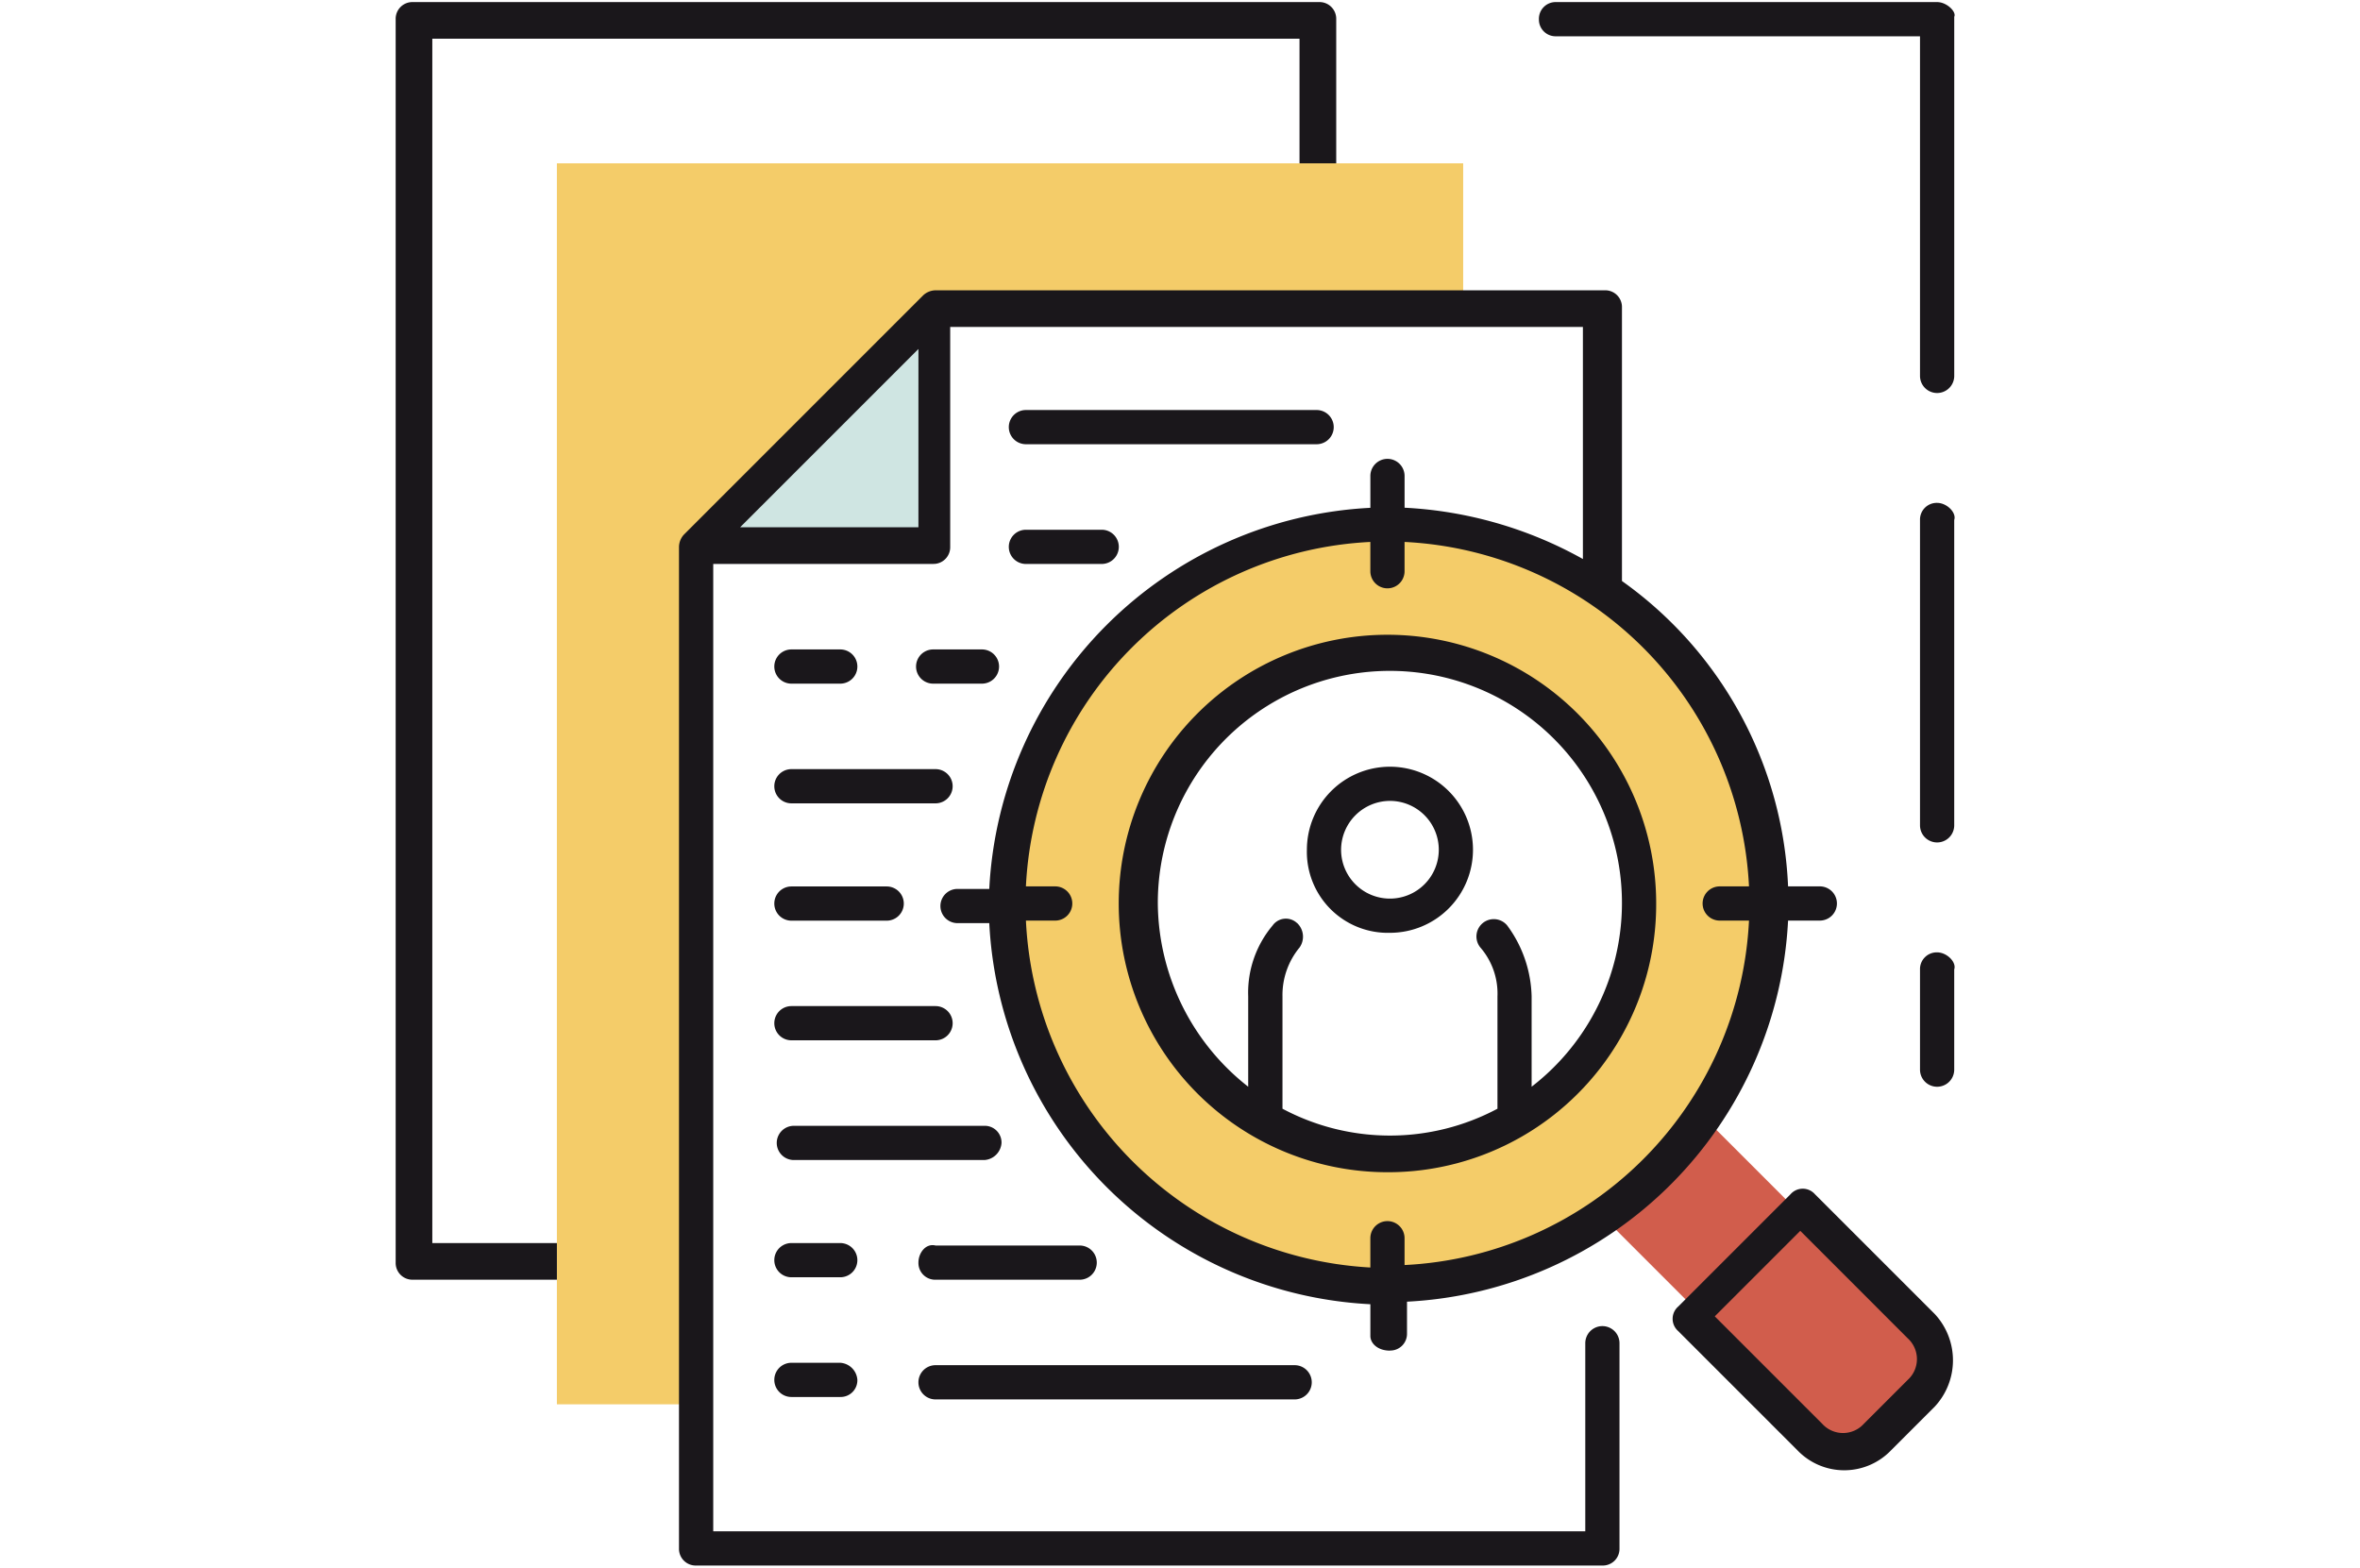 <svg xmlns="http://www.w3.org/2000/svg" xmlns:xlink="http://www.w3.org/1999/xlink" width="137" height="91" viewBox="0 0 137 91">
  <defs>
    <clipPath id="clip-path">
      <rect id="Rectangle_147768" data-name="Rectangle 147768" width="137" height="91" transform="translate(0 0)" fill="#fff"/>
    </clipPath>
  </defs>
  <g id="Rectangle" transform="translate(-26.046 -78.64)">
    <g id="Group_163353" data-name="Group 163353" transform="translate(26.046 78.64)">
      <g id="Group_163352" data-name="Group 163352" transform="translate(0 0)">
        <g id="Mask_Group_8" data-name="Mask Group 8" clip-path="url(#clip-path)">
          <g id="Untitled-1" transform="translate(22.969 0.121)">
            <g id="Group_163553" data-name="Group 163553" transform="translate(17.442 17.726)">
              <path id="Path_84002" data-name="Path 84002" d="M122.289,124.052v-13.9l-13.9,13.9Z" transform="translate(-108.391 -110.155)" fill="#cfe5e2"/>
              <path id="Path_84003" data-name="Path 84003" d="M242.432,187.7a22.123,22.123,0,1,0,22.123,22.123A22.152,22.152,0,0,0,242.432,187.7Zm0,36.729a14.606,14.606,0,1,1,14.606-14.606A14.585,14.585,0,0,1,242.432,224.432Z" transform="translate(-202.3 -175.224)" fill="#f4cc69"/>
            </g>
            <g id="Group_163554" data-name="Group 163554" transform="translate(9.217 9.359)">
              <path id="Path_84004" data-name="Path 84004" d="M57.277,130.2h8.367V80.282l13.9-13.9H110.03V58.159H57.419V130.2h-.142Z" transform="translate(-57.277 -58.159)" fill="#f4cc69"/>
              <path id="Path_84005" data-name="Path 84005" d="M454.655,414.794l-6.948-6.948-.284.284-5.389-5.389-5.814,5.815,5.389,5.389-.284.284,6.948,6.948a2.74,2.74,0,0,0,3.97,0l2.552-2.553a3,3,0,0,0-.142-3.83Z" transform="translate(-375.241 -347.291)" fill="#d15d4c"/>
            </g>
            <g id="Group_163555" data-name="Group 163555">
              <path id="Path_84006" data-name="Path 84006" d="M1.843,2.127H52.469V9.359H54.6V.993A.97.97,0,0,0,53.6,0H.993A.97.97,0,0,0,0,.993v72.18a.97.97,0,0,0,.993.993H9.36V72.04H2.127V2.127Z" fill="#1a171b"/>
              <path id="Path_84007" data-name="Path 84007" d="M222.184,192.335h4.4a.993.993,0,1,0,0-1.986h-4.4a.993.993,0,0,0,0,1.986Z" transform="translate(-185.598 -159.718)" fill="#1a171b"/>
              <path id="Path_84008" data-name="Path 84008" d="M222.184,149.147H239.06a.993.993,0,1,0,0-1.986H222.184a.993.993,0,1,0,0,1.986Z" transform="translate(-185.598 -123.48)" fill="#1a171b"/>
              <path id="Path_84009" data-name="Path 84009" d="M137.582,235.513h2.836a.993.993,0,1,0,0-1.986h-2.836a.993.993,0,1,0,0,1.986Z" transform="translate(-114.609 -195.948)" fill="#1a171b"/>
              <path id="Path_84010" data-name="Path 84010" d="M191.532,235.513a.993.993,0,1,0,0-1.986H188.7a.993.993,0,1,0,0,1.986Z" transform="translate(-157.498 -195.948)" fill="#1a171b"/>
              <path id="Path_84011" data-name="Path 84011" d="M137.582,278.691h8.367a.993.993,0,1,0,0-1.986h-8.367a.993.993,0,1,0,0,1.986Z" transform="translate(-114.609 -232.178)" fill="#1a171b"/>
              <path id="Path_84012" data-name="Path 84012" d="M137.582,321h5.531a.993.993,0,1,0,0-1.986h-5.531a.993.993,0,1,0,0,1.986Z" transform="translate(-114.609 -267.676)" fill="#1a171b"/>
              <path id="Path_84013" data-name="Path 84013" d="M137.582,364.175h8.367a.993.993,0,0,0,0-1.986h-8.367a.993.993,0,1,0,0,1.986Z" transform="translate(-114.609 -303.906)" fill="#1a171b"/>
              <path id="Path_84014" data-name="Path 84014" d="M150.519,406.37a.97.97,0,0,0-.993-.993H138.464a.993.993,0,1,0,0,1.986h11.061A1.066,1.066,0,0,0,150.519,406.37Z" transform="translate(-115.349 -340.144)" fill="#1a171b"/>
              <path id="Path_84015" data-name="Path 84015" d="M140.418,447.673h-2.836a.993.993,0,1,0,0,1.986h2.836a.993.993,0,1,0,0-1.986Z" transform="translate(-114.609 -375.634)" fill="#1a171b"/>
              <path id="Path_84016" data-name="Path 84016" d="M188.585,449.433a.97.97,0,0,0,.993.993h8.367a.993.993,0,1,0,0-1.986h-8.367C189.01,448.3,188.585,448.865,188.585,449.433Z" transform="translate(-158.238 -376.259)" fill="#1a171b"/>
              <path id="Path_84017" data-name="Path 84017" d="M140.418,490.861h-2.836a.993.993,0,1,0,0,1.986h2.836a.97.97,0,0,0,.993-.993A1.066,1.066,0,0,0,140.418,490.861Z" transform="translate(-114.609 -411.873)" fill="#1a171b"/>
              <path id="Path_84018" data-name="Path 84018" d="M189.578,493.719h20.846a.993.993,0,0,0,0-1.987H189.578a.993.993,0,0,0,0,1.987Z" transform="translate(-158.238 -412.604)" fill="#1a171b"/>
              <path id="Path_84019" data-name="Path 84019" d="M468.93,428.392a.943.943,0,0,0-1.417,0l-6.524,6.524a.943.943,0,0,0,0,1.417l6.948,6.948a3.765,3.765,0,0,0,5.389,0l2.553-2.553a3.946,3.946,0,0,0,0-5.389Zm5.389,10.776-2.553,2.553a1.629,1.629,0,0,1-2.411,0l-6.24-6.24,4.963-4.963,6.24,6.24a1.631,1.631,0,0,1,0,2.411Z" transform="translate(-386.54 -359.188)" fill="#1a171b"/>
              <path id="Path_84020" data-name="Path 84020" d="M292.05,243.844a15.6,15.6,0,1,0-15.6,15.6A15.553,15.553,0,0,0,292.05,243.844ZM271.2,244.979a.946.946,0,0,0-1.417.142,6.054,6.054,0,0,0-1.417,4.112v5.247a13.648,13.648,0,0,1-5.247-10.636,13.472,13.472,0,1,1,21.7,10.636v-5.247a7.206,7.206,0,0,0-1.417-4.112,1.007,1.007,0,0,0-1.559,1.276,4.086,4.086,0,0,1,.993,2.836v6.524a13.266,13.266,0,0,1-12.48,0v-6.524a4.334,4.334,0,0,1,.993-2.836,1.089,1.089,0,0,0-.142-1.417Z" transform="translate(-218.876 -191.517)" fill="#1a171b"/>
              <path id="Path_84021" data-name="Path 84021" d="M333.5,285.475a4.821,4.821,0,1,0-4.821-4.821A4.7,4.7,0,0,0,333.5,285.475Zm0-7.658a2.836,2.836,0,1,1-2.836,2.836A2.846,2.846,0,0,1,333.5,277.817Z" transform="translate(-275.782 -231.446)" fill="#1a171b"/>
              <path id="Path_84022" data-name="Path 84022" d="M143.486,165.52a.97.97,0,0,0,.993-.993v-1.843A23.345,23.345,0,0,0,166.6,140.561h1.843a.993.993,0,1,0,0-1.986H166.6a22.929,22.929,0,0,0-9.643-17.726V104.966a.97.97,0,0,0-.993-.993H117.11a1.084,1.084,0,0,0-.709.284l-13.9,13.9a1.084,1.084,0,0,0-.284.709v58.142a.97.97,0,0,0,.993.993h52.611a.97.97,0,0,0,.993-.993V165.095a.993.993,0,1,0-1.986,0v10.92H104.205V119.857h12.763a.97.97,0,0,0,.993-.993V106.1H154.69v13.472a23.673,23.673,0,0,0-10.352-2.978v-1.843a.993.993,0,1,0-1.986,0V116.6a23.345,23.345,0,0,0-22.123,22.123h-1.843a.993.993,0,0,0,0,1.986h1.843a23.345,23.345,0,0,0,22.123,22.123v1.843c0,.426.426.851,1.135.851Zm-27.37-47.79H105.765l10.352-10.352Zm6.24,22.832h1.7a.993.993,0,0,0,0-1.986h-1.7a21.057,21.057,0,0,1,19.995-19.995v1.7a.993.993,0,1,0,1.986,0v-1.7a21.057,21.057,0,0,1,19.995,19.995h-1.7a.993.993,0,1,0,0,1.986h1.7a21.057,21.057,0,0,1-19.995,19.995V159a.993.993,0,0,0-1.986,0v1.7A21.187,21.187,0,0,1,122.357,140.563Z" transform="translate(-85.77 -87.242)" fill="#1a171b"/>
              <path id="Path_84023" data-name="Path 84023" d="M550.894,342.809a.97.97,0,0,0-.993.993v5.815a.993.993,0,1,0,1.986,0V343.8C552.029,343.376,551.462,342.809,550.894,342.809Z" transform="translate(-461.412 -287.645)" fill="#1a171b"/>
              <path id="Path_84024" data-name="Path 84024" d="M550.894,180.658a.97.97,0,0,0-.993.993v17.726a.993.993,0,1,0,1.986,0V181.651C552.029,181.226,551.462,180.658,550.894,180.658Z" transform="translate(-461.412 -151.587)" fill="#1a171b"/>
              <path id="Path_84025" data-name="Path 84025" d="M435.537,0H413.414a.97.97,0,0,0-.993.993.97.97,0,0,0,.993.993h21.13V21.7a.993.993,0,0,0,1.987,0V.851C436.672.568,436.1,0,435.537,0Z" transform="translate(-346.055)" fill="#1a171b"/>
            </g>
          </g>
        </g>
      </g>
    </g>
  </g>
</svg>
